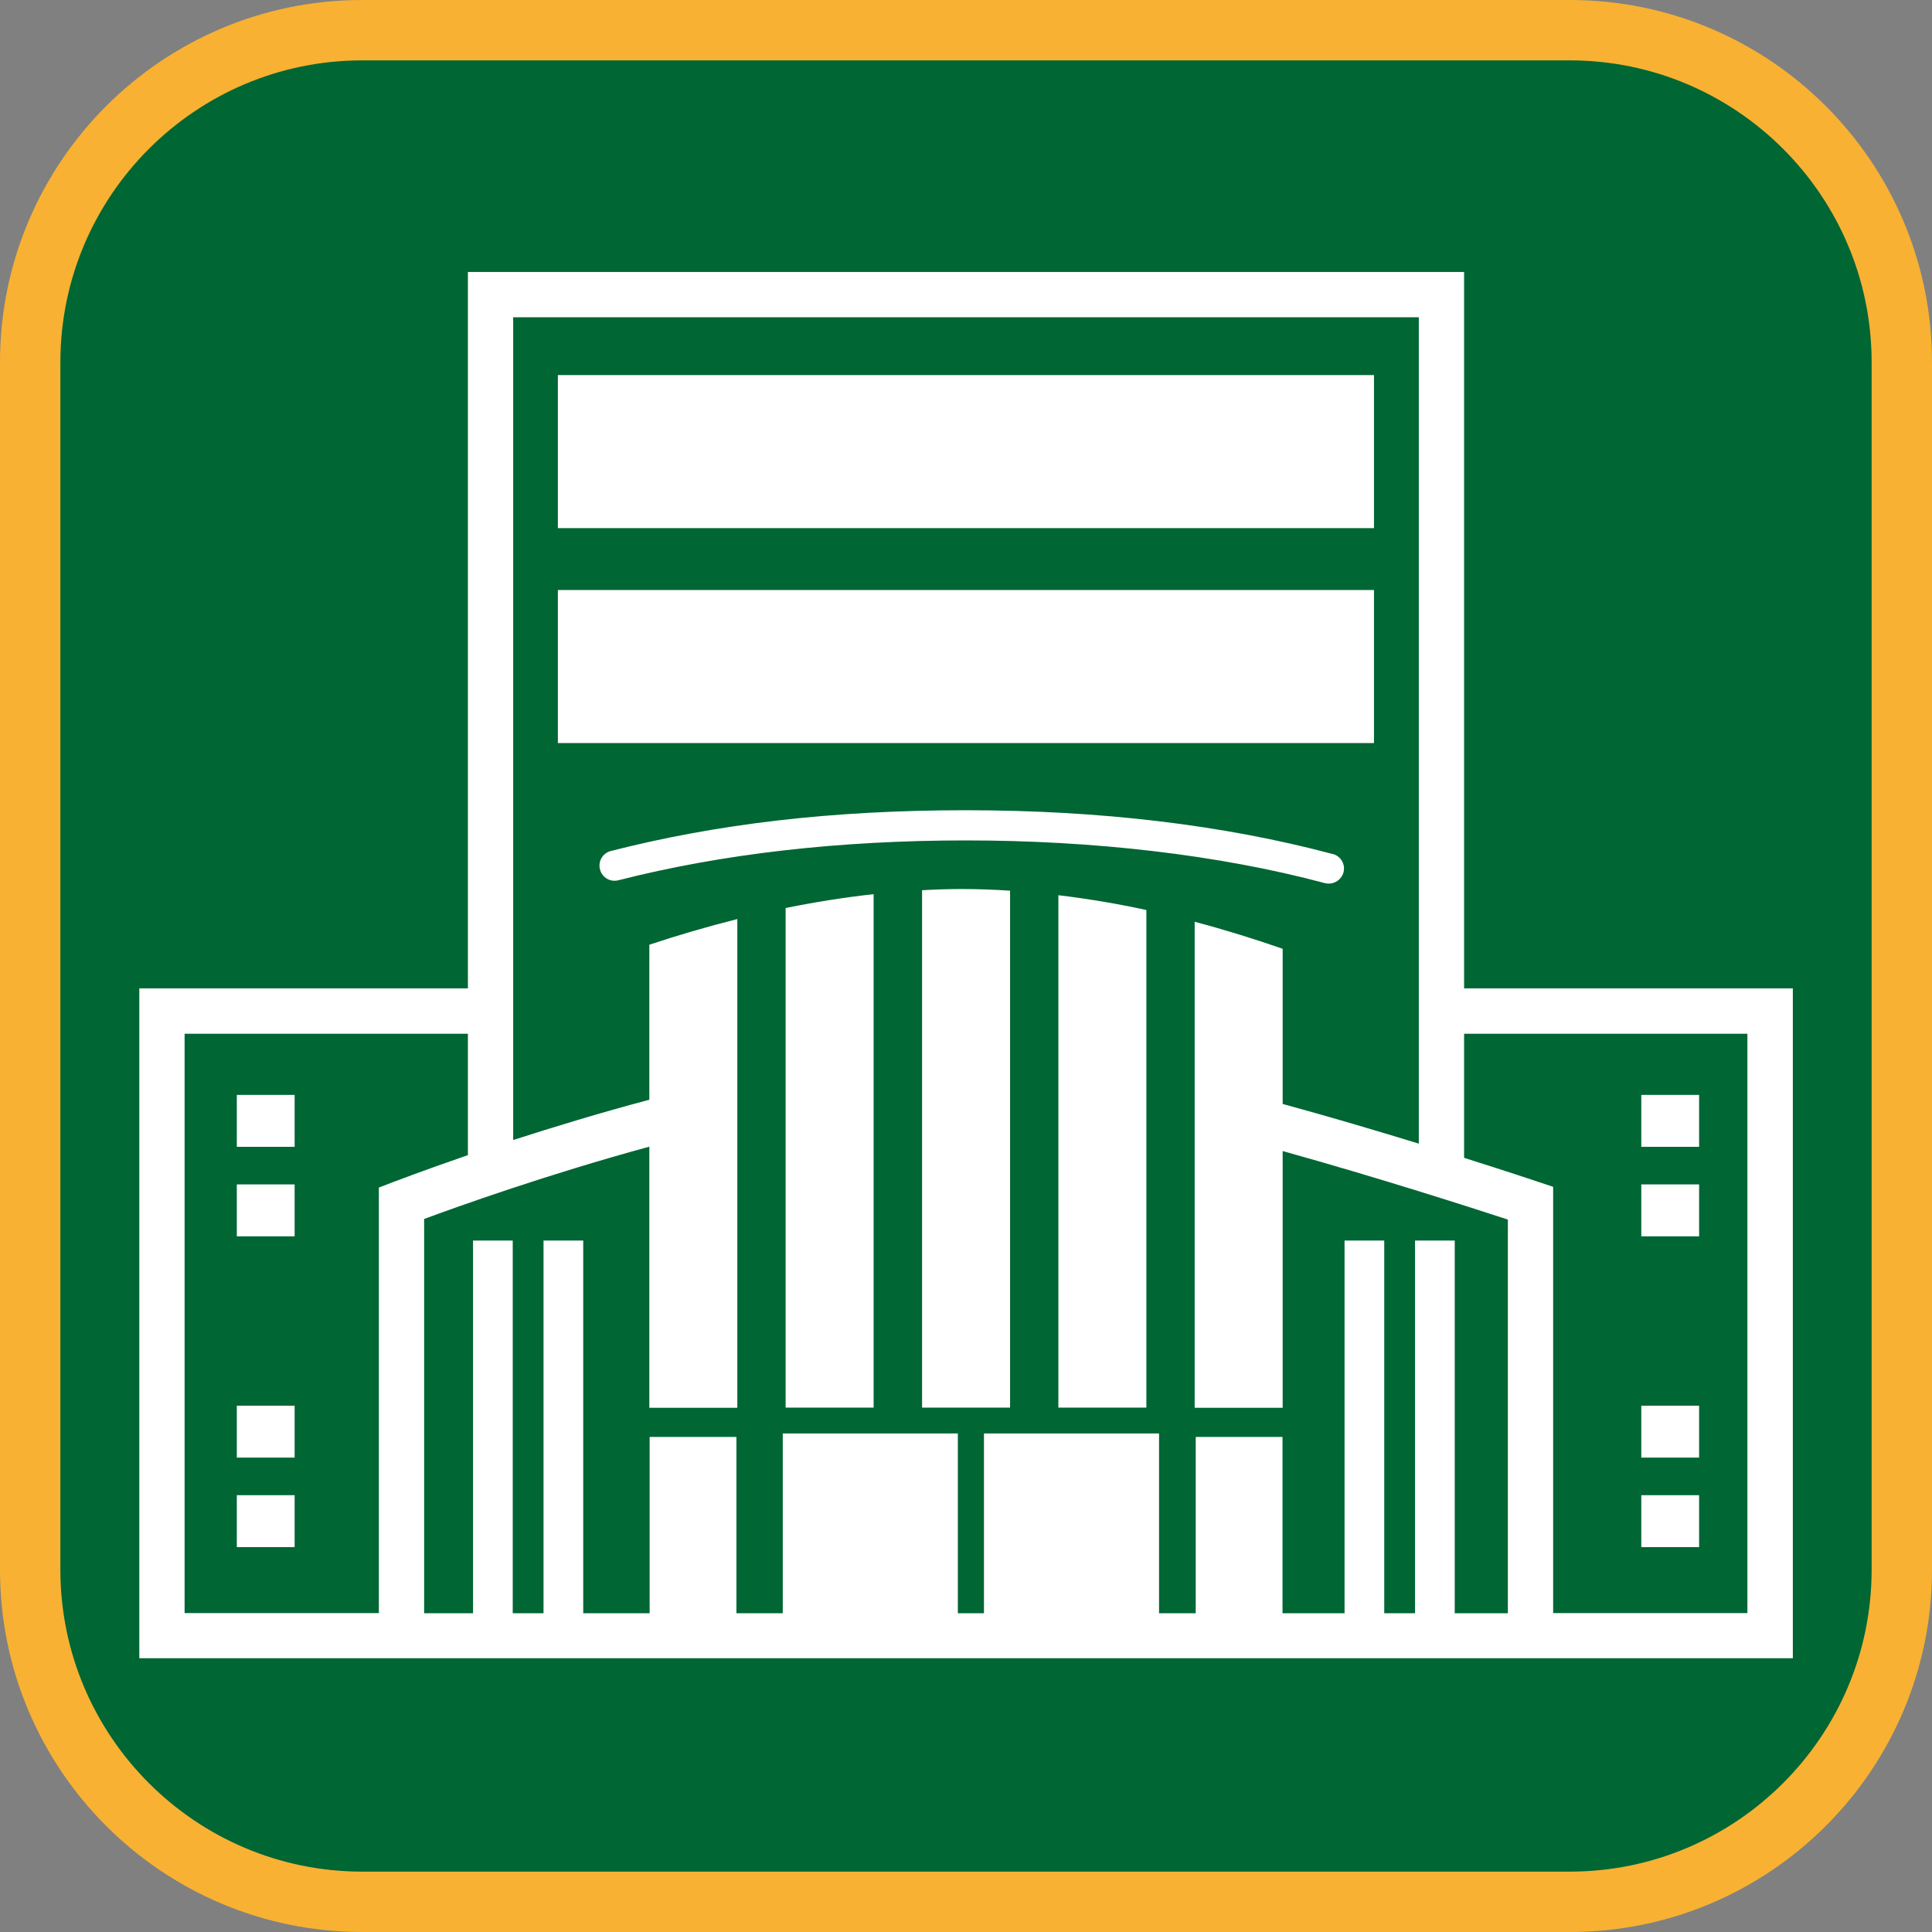 <?xml version="1.0" encoding="UTF-8"?><svg xmlns="http://www.w3.org/2000/svg" viewBox="0 0 128 128"><rect x="0" y="0" width="128" height="128" fill="#808080" stroke="none"/><defs><style>.cls-1{fill:#f8b133;}.cls-2{fill:#063;}.cls-3{fill:#fff;}</style></defs><g id="cuadrobase"><g><rect class="cls-2" x="2" y="2" width="124" height="124" rx="22" ry="22"/><path class="cls-1" d="M104,4c11.03,0,20,8.97,20,20V104c0,11.03-8.97,20-20,20H24c-11.03,0-20-8.97-20-20V24C4,12.97,12.97,4,24,4H104m0-4H24C10.75,0,0,10.75,0,24V104C0,117.25,10.75,128,24,128H104c13.25,0,24-10.75,24-24V24c0-13.25-10.75-24-24-24h0Z"/></g></g><g id="figura"><g><path class="cls-3" d="M52.05,93.26h5.83V59.24c-1.98,.22-3.92,.53-5.83,.92v33.1Z"/><path class="cls-3" d="M61.09,58.98v34.28h5.83V59.01c-1.06-.07-2.13-.11-3.2-.11-.88,0-1.76,.03-2.63,.08Z"/><path class="cls-3" d="M70.12,93.26h5.83V60.29c-1.89-.41-3.84-.74-5.83-.98v33.95Z"/><path class="cls-3" d="M88.29,56.58c-7.21-1.92-15.38-2.9-24.29-2.9s-16.51,.91-23.53,2.7c-.54,.14-.86,.68-.72,1.22,.14,.54,.68,.86,1.22,.72,6.86-1.75,14.61-2.64,23.04-2.64s16.74,.95,23.77,2.83c.09,.02,.17,.03,.26,.03,.44,0,.85-.3,.97-.74,.14-.53-.17-1.08-.71-1.22Z"/><rect class="cls-3" x="36.96" y="24.85" width="54.07" height="10.14"/><rect class="cls-3" x="36.96" y="39.09" width="54.07" height="10.14"/><path class="cls-3" d="M118.77,65.48h-21.77V18.02H31v47.46H9.23v44.38h15.87s77.81,0,77.81,0h0s15.87,0,15.87,0v-44.38Zm-24.77-44.46v54.75c-2.7-.83-5.83-1.76-9.02-2.63v-10.28c-1.84-.64-3.79-1.25-5.83-1.79v32.2h5.83v-17.01c6.43,1.79,12.56,3.77,14.92,4.54v26.08h-3.52v-24.69h-2.63v24.69h-2.04v-24.69h-2.63v24.69h-4.11v-11.68h-5.75v11.68h-2.43v-11.91h-11.6v11.91h-1.73v-11.91h-11.6v11.91h-3.07v-11.68h-5.75v11.68h-4.4v-24.69h-2.63v24.69h-2.04v-24.69h-2.63v24.69h-3.24v-26.12c2.24-.83,8.16-2.95,14.92-4.79v17.3h5.83V60.89c-2.02,.51-3.97,1.08-5.83,1.7v10.27c-3.28,.87-6.38,1.82-9.02,2.67V21.02h60ZM12.23,106.87v-38.38H31v8.04c-2.99,1.03-4.9,1.77-4.94,1.78l-.96,.37v28.19H12.23Zm103.54,0h-12.87v-28.24l-1.02-.34s-1.96-.66-4.88-1.58v-8.22h18.77v38.38Z"/><rect class="cls-3" x="15.69" y="72.54" width="3.83" height="3.44"/><rect class="cls-3" x="15.69" y="78.47" width="3.83" height="3.44"/><rect class="cls-3" x="15.69" y="93.13" width="3.83" height="3.44"/><rect class="cls-3" x="15.69" y="99.06" width="3.83" height="3.44"/><rect class="cls-3" x="108.74" y="72.54" width="3.83" height="3.44"/><rect class="cls-3" x="108.74" y="78.47" width="3.83" height="3.44"/><rect class="cls-3" x="108.74" y="93.13" width="3.83" height="3.44"/><rect class="cls-3" x="108.74" y="99.06" width="3.83" height="3.44"/></g></g></svg>